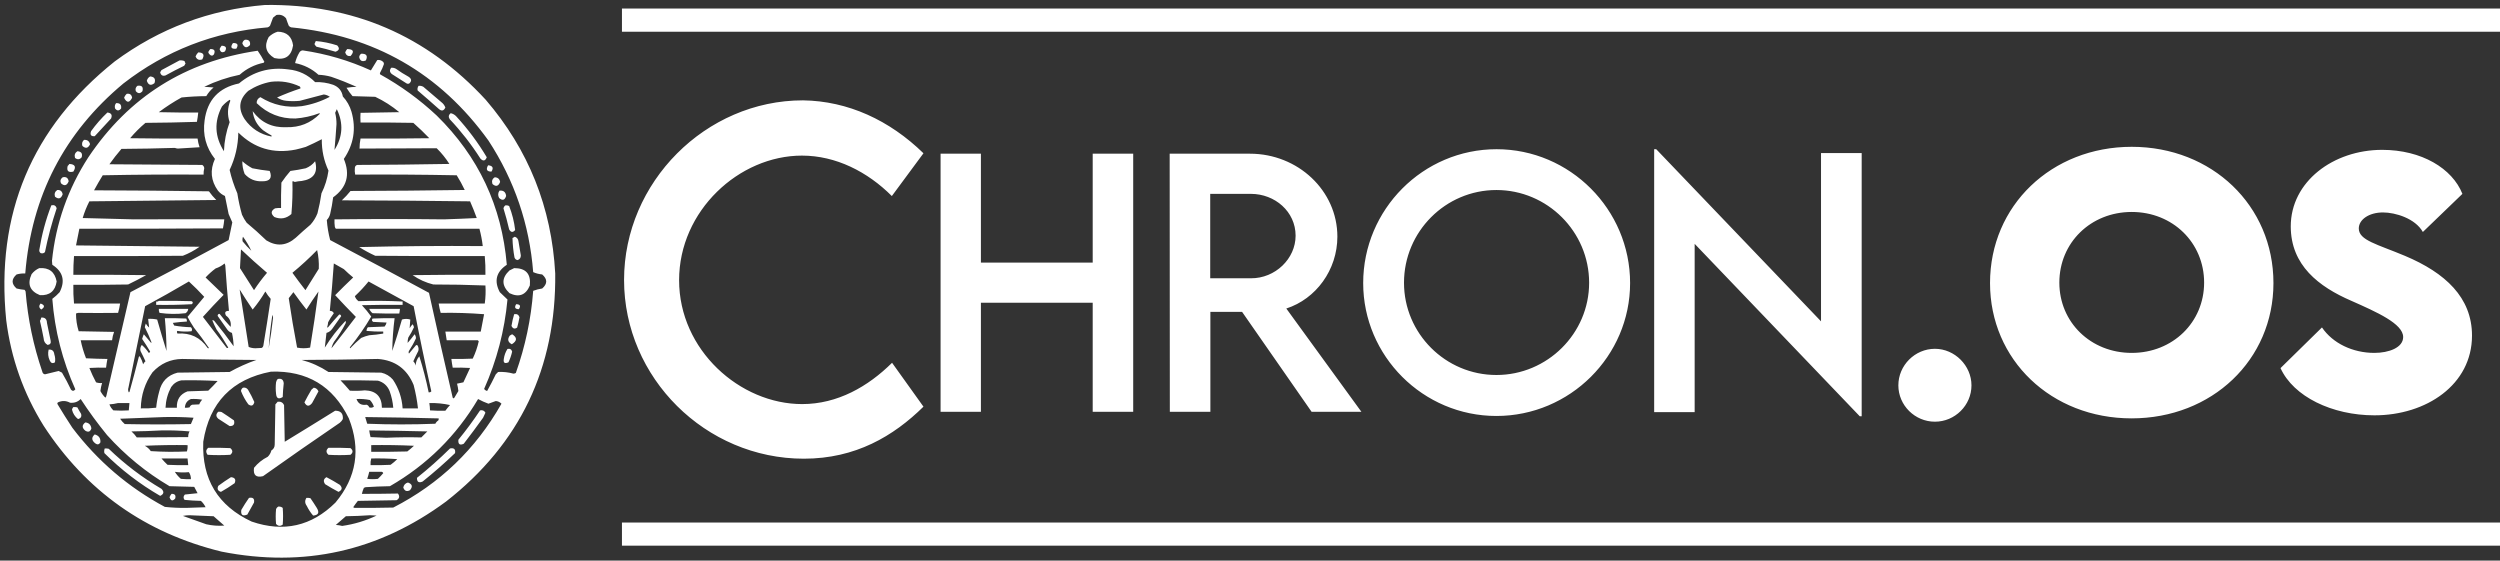 <?xml version="1.0" encoding="UTF-8" standalone="no"?>
<!DOCTYPE svg PUBLIC "-//W3C//DTD SVG 1.1//EN" "http://www.w3.org/Graphics/SVG/1.1/DTD/svg11.dtd">
<svg width="100%" height="100%" viewBox="0 0 1766 396" version="1.1" xmlns="http://www.w3.org/2000/svg" xmlns:xlink="http://www.w3.org/1999/xlink" xml:space="preserve" style="fill-rule:evenodd;clip-rule:evenodd;stroke-linejoin:round;stroke-miterlimit:2;">
    <rect x="0" y="0" width="1766" height="396" fill="#333333" stroke="none"/>
    <g transform="matrix(1.167,0,0,1.167,428.973,320.081)">
        <path d="M119.002,3.377C59.497,3.377 10.164,-45.565 10.164,-104.818C10.164,-163.939 59.497,-213.534 118.482,-213.534C145.695,-213.143 170.825,-201.56 191.398,-181.503L172.258,-155.604C157.544,-170.32 138.403,-180.086 117.831,-180.086C79.81,-180.086 43.481,-146.749 43.481,-104.679C43.481,-62.362 80.331,-29.679 117.961,-29.679C139.445,-29.679 157.935,-40.356 172.388,-54.679L191.398,-28.118C173.299,-10.288 150.252,3.377 119.002,3.377ZM293.842,-181.244L318.353,-181.244L318.353,-25.006L293.842,-25.006L293.842,-91.015L226.173,-91.015L226.173,-25.006L201.759,-25.006L201.759,-181.244L226.173,-181.244L226.173,-115.332L293.842,-115.332L293.842,-181.244ZM456.483,-25.006L426.346,-25.006L384.27,-85.49L365.07,-85.49L365.07,-25.006L340.529,-25.006L340.432,-181.244L389.021,-181.244C418.111,-181.244 441.944,-158.864 441.944,-131.041C441.944,-110.874 428.962,-93.336 411.033,-87.524L456.483,-25.006ZM364.973,-105.833L389.603,-105.833C404.342,-105.736 416.657,-117.661 416.657,-131.622C416.657,-146.165 404.148,-156.927 389.603,-156.927L364.973,-156.927L364.973,-105.833ZM538.206,-22.486C493.808,-22.486 457.568,-58.727 457.568,-102.931C457.568,-147.523 493.808,-183.958 538.303,-183.958C582.702,-183.958 619.136,-147.523 619.136,-102.931C619.136,-58.727 582.702,-22.486 538.206,-22.486ZM538.206,-47.288C569.033,-47.288 594.335,-72.395 594.335,-103.125C594.335,-134.049 569.033,-159.253 538.206,-159.253C507.38,-159.253 482.272,-134.049 482.272,-103.125C482.272,-72.395 507.38,-47.288 538.206,-47.288ZM734.701,-181.632L759.309,-181.632L759.309,-22.292L758.158,-22.292L658.212,-126.677L658.212,-24.812L633.701,-24.812L633.701,-183.958L634.949,-183.958L734.701,-79.767L734.701,-181.632ZM803.641,-19.019C791.536,-19.019 781.513,-28.911 781.513,-41.016C781.513,-53.121 791.536,-63.143 803.641,-63.143C815.615,-63.143 825.768,-52.991 825.768,-41.016C825.768,-28.911 815.746,-19.019 803.641,-19.019ZM922.681,-21.032C874.115,-21.032 837.002,-56.4 837.002,-102.931C837.002,-149.85 874.212,-185.412 922.778,-185.412C971.345,-185.412 1008.56,-149.85 1008.56,-102.931C1008.56,-56.4 971.345,-21.032 922.681,-21.032ZM922.778,-60.664C947.596,-60.664 966.596,-79.18 966.596,-103.222C966.596,-127.36 947.596,-145.974 922.778,-145.974C897.961,-145.974 878.96,-127.36 878.96,-103.222C878.96,-79.18 897.961,-60.664 922.778,-60.664ZM1069.72,-22.874C1044.04,-22.874 1020.69,-34.211 1012.84,-51.459L1037.93,-76.078C1044.43,-66.48 1056.54,-60.664 1069.63,-60.664C1078.45,-60.664 1087.08,-63.863 1087.08,-70.261C1087.08,-78.307 1071.08,-85.384 1055.76,-92.17C1036,-100.701 1019.04,-113.691 1019.04,-137.248C1019.04,-164.287 1044.72,-183.57 1074.38,-183.57C1098.23,-183.57 1116.83,-172.33 1122.94,-156.923L1099,-133.855C1094.35,-142.096 1082.33,-145.683 1074.86,-145.683C1066.33,-145.683 1060.22,-141.32 1060.22,-135.988C1060.22,-128.814 1071.28,-126.488 1088.15,-119.411C1112.57,-109.135 1128.75,-94.206 1128.75,-71.134C1128.75,-41.381 1101.04,-22.874 1069.72,-22.874ZM-207.161,-271.266C-153.949,-271.936 -109.41,-252.8 -73.546,-213.859C-47.681,-183.728 -33.666,-148.69 -31.501,-108.745C-30.869,-51.599 -52.902,-5.578 -97.601,29.317C-138.325,59.375 -183.604,69.482 -233.439,59.638C-279.495,48.385 -315.408,22.983 -341.18,-16.569C-353.372,-36.163 -360.919,-57.455 -363.82,-80.446C-370.291,-144.764 -348.393,-196.983 -298.124,-237.105C-271.078,-257.091 -240.757,-268.479 -207.161,-271.266ZM-138.837,-56.997C-154.132,-56.661 -169.494,-56.459 -184.925,-56.391C-179.123,-54.837 -173.732,-52.411 -168.754,-49.114C-158.108,-48.979 -147.462,-48.844 -136.816,-48.71C-133.981,-48.068 -131.623,-46.653 -129.741,-44.465C-126.24,-39.231 -124.286,-33.436 -123.879,-27.081L-114.58,-27.081C-115.118,-31.856 -115.993,-36.572 -117.208,-41.231C-121.191,-50.944 -128.4,-56.199 -138.837,-56.997ZM-268.207,-21.825C-277.039,-21.537 -285.933,-21.2 -294.89,-20.814C-294.097,-19.616 -293.154,-18.539 -292.06,-17.58C-278.719,-17.31 -265.377,-17.31 -252.036,-17.58C-251.538,-18.87 -250.999,-20.15 -250.419,-21.421C-256.342,-21.825 -262.272,-21.96 -268.207,-21.825ZM-257.292,-56.997C-264.412,-56.909 -270.409,-54.214 -275.282,-48.912C-279.854,-42.405 -282.212,-35.128 -282.357,-27.081C-279.241,-26.987 -276.141,-27.122 -273.059,-27.485C-272.739,-30.769 -272.132,-34.003 -271.239,-37.188C-269.855,-43.289 -266.149,-47.129 -260.122,-48.71C-249.61,-48.844 -239.099,-48.979 -228.588,-49.114C-223.41,-52.008 -218.019,-54.434 -212.416,-56.391C-227.404,-56.461 -242.362,-56.663 -257.292,-56.997ZM-146.519,-21.825C-146.121,-20.486 -145.717,-19.139 -145.306,-17.782C-131.56,-17.243 -117.815,-17.243 -104.069,-17.782C-103.648,-18.625 -103.042,-19.299 -102.25,-19.804C-102.055,-20.187 -101.988,-20.591 -102.048,-21.016C-117.006,-21.404 -131.83,-21.673 -146.519,-21.825ZM-203.522,-49.316C-227.108,-44.798 -240.787,-30.648 -244.557,-6.867C-245.454,15.81 -235.684,31.914 -215.246,41.445C-195.89,48.076 -178.977,44.235 -164.509,29.923C-151.76,14.608 -149.065,-2.372 -156.424,-21.016C-165.97,-40.587 -181.669,-50.021 -203.522,-49.316ZM-168.754,-3.228C-164.305,-3.296 -159.858,-3.228 -155.413,-3.026C-153.796,-1.678 -153.796,-0.331 -155.413,1.017C-159.86,1.287 -164.307,1.287 -168.754,1.017C-170.329,-0.394 -170.329,-1.809 -168.754,-3.228ZM-199.075,32.349C-198.09,32.275 -197.214,32.544 -196.447,33.157C-196.178,36.526 -196.178,39.895 -196.447,43.264C-197.906,44.384 -199.253,44.249 -200.49,42.86C-200.76,39.895 -200.76,36.93 -200.49,33.966C-200.211,33.218 -199.74,32.679 -199.075,32.349ZM-241.525,-3.228C-237.076,-3.296 -232.629,-3.228 -228.183,-3.026C-226.566,-1.678 -226.566,-0.331 -228.183,1.017C-232.765,1.287 -237.347,1.287 -241.929,1.017C-243.126,-0.609 -242.991,-2.024 -241.525,-3.228ZM-235.461,-25.059C-234.774,-25.124 -234.1,-25.057 -233.439,-24.857C-230.911,-23.223 -228.418,-21.538 -225.96,-19.804C-225.343,-17.46 -226.219,-16.315 -228.588,-16.367C-230.879,-17.85 -233.169,-19.332 -235.461,-20.814C-236.992,-22.193 -236.992,-23.608 -235.461,-25.059ZM-199.48,-44.869C-197.241,-45.37 -196.028,-44.493 -195.841,-42.241C-196.156,-39.493 -196.358,-36.731 -196.447,-33.953C-198.918,-32.424 -200.266,-33.098 -200.49,-35.975C-200.76,-38.266 -200.76,-40.557 -200.49,-42.848C-200.342,-43.637 -200.005,-44.31 -199.48,-44.869ZM-220.502,-39.613C-219.228,-39.832 -218.217,-39.428 -217.47,-38.401C-216.023,-35.978 -214.743,-33.485 -213.629,-30.921C-214.172,-28.665 -215.385,-28.193 -217.268,-29.506C-219.104,-32.014 -220.586,-34.709 -221.715,-37.592C-221.611,-38.478 -221.207,-39.152 -220.502,-39.613ZM-227.779,14.56C-225.371,14.798 -224.63,16.01 -225.556,18.199C-228.231,20.108 -230.994,21.86 -233.843,23.454C-235.766,22.897 -236.305,21.684 -235.461,19.816C-232.957,17.959 -230.397,16.208 -227.779,14.56ZM-216.864,27.093C-214.44,26.621 -213.429,27.564 -213.831,29.923C-215.179,32.349 -216.527,34.774 -217.874,37.2C-220.75,38.367 -221.962,37.423 -221.513,34.37C-220.06,31.864 -218.51,29.439 -216.864,27.093ZM-169.967,14.56C-167.228,15.998 -164.533,17.548 -161.881,19.21C-160.179,20.961 -160.448,22.376 -162.69,23.454C-165.438,22.012 -168.133,20.463 -170.776,18.805C-172.028,17.05 -171.758,15.635 -169.967,14.56ZM-182.095,27.093C-181.276,27.028 -180.467,27.095 -179.67,27.295C-178.339,29.215 -177.059,31.169 -175.829,33.157C-174.091,35.985 -174.833,37.535 -178.053,37.806C-179.584,36.025 -180.864,34.071 -181.893,31.944C-183.09,30.322 -183.157,28.705 -182.095,27.093ZM-199.48,-31.123C-197.686,-31.339 -196.405,-30.665 -195.639,-29.102C-195.504,-21.69 -195.369,-14.278 -195.235,-6.867C-185.026,-13.082 -174.852,-19.349 -164.711,-25.666C-161.351,-25.673 -159.801,-23.989 -160.062,-20.612C-160.516,-19.753 -161.122,-19.012 -161.881,-18.389C-177.49,-7.765 -192.988,3.016 -208.374,13.954C-212.608,14.977 -214.427,13.292 -213.831,8.9C-211.556,6.088 -208.794,3.864 -205.544,2.23C-204.44,1.168 -203.699,-0.112 -203.32,-1.611C-201.967,-2.426 -201.294,-3.638 -201.299,-5.249C-201.164,-13.335 -201.029,-21.421 -200.894,-29.506C-200.449,-30.092 -199.977,-30.631 -199.48,-31.123ZM-177.648,-39.613C-176.295,-39.406 -175.352,-38.665 -174.818,-37.39C-176.085,-35.04 -177.365,-32.681 -178.659,-30.315C-180.462,-28.05 -182.012,-28.185 -183.308,-30.719C-181.988,-33.323 -180.573,-35.883 -179.063,-38.401C-178.6,-38.86 -178.129,-39.264 -177.648,-39.613ZM-151.774,-32.741C-150.822,-29.936 -148.801,-28.79 -145.71,-29.304C-144.902,-29.035 -144.363,-28.496 -144.093,-27.687C-143.061,-27.343 -142.118,-27.478 -141.263,-28.091C-141.761,-29.627 -142.57,-30.974 -143.689,-32.134C-146.347,-32.691 -149.043,-32.893 -151.774,-32.741ZM-252.036,-32.741C-254.324,-31.79 -255.537,-30.038 -255.675,-27.485C-254.722,-27.419 -253.778,-27.486 -252.845,-27.687C-252.575,-28.496 -252.036,-29.035 -251.227,-29.304C-249.768,-29.357 -248.353,-29.424 -246.983,-29.506C-246.578,-30.587 -245.971,-31.531 -245.163,-32.336C-247.439,-32.739 -249.729,-32.874 -252.036,-32.741ZM-256.887,38.009C-252.196,39.73 -247.479,41.415 -242.738,43.062C-239.137,43.887 -235.498,44.157 -231.822,43.871C-233.989,41.972 -236.145,40.086 -238.29,38.211C-243.143,38.04 -247.994,37.838 -252.845,37.604C-254.267,37.605 -255.614,37.74 -256.887,38.009ZM-296.103,-30.315C-297.776,-29.885 -299.528,-29.616 -301.358,-29.506C-300.862,-28.117 -300.054,-26.904 -298.933,-25.868C-295.848,-25.658 -292.749,-25.658 -289.634,-25.868C-289.455,-27.345 -289.32,-28.828 -289.23,-30.315L-296.103,-30.315ZM-161.477,-44.06C-159.557,-42.069 -157.67,-39.98 -155.817,-37.794C-152.914,-37.606 -149.882,-37.673 -146.721,-37.996C-139.948,-37.76 -136.512,-34.256 -136.412,-27.485L-129.539,-27.485C-129.831,-30.945 -130.572,-34.314 -131.762,-37.592C-133.12,-40.838 -135.479,-42.927 -138.837,-43.858C-146.383,-44.06 -153.929,-44.128 -161.477,-44.06ZM-107.708,-30.315C-107.459,-28.845 -107.324,-27.363 -107.303,-25.868C-104.203,-25.643 -101.104,-25.576 -98.005,-25.666C-97.138,-26.87 -96.195,-28.015 -95.175,-29.102C-99.3,-30.01 -103.478,-30.414 -107.708,-30.315ZM-200.288,-265.202C-200.944,-264.685 -201.618,-264.146 -202.309,-263.585C-202.915,-261.97 -203.522,-260.353 -204.129,-258.734C-204.494,-258.248 -204.965,-257.911 -205.544,-257.723C-238.106,-254.961 -267.214,-243.641 -292.868,-223.763C-328.693,-193.939 -348.503,-155.599 -352.298,-108.745C-354.083,-108.824 -355.835,-108.622 -357.553,-108.139C-360.748,-105.304 -360.748,-102.474 -357.553,-99.649C-355.96,-99.248 -354.343,-98.978 -352.702,-98.841C-352.449,-98.537 -352.247,-98.2 -352.096,-97.83C-350.744,-81.233 -347.375,-65.062 -341.989,-49.316C-341.805,-48.404 -341.267,-47.865 -340.371,-47.699C-337.597,-48.342 -334.834,-49.016 -332.084,-49.72C-331.41,-49.384 -330.736,-49.046 -330.062,-48.71C-328.089,-45.369 -326.269,-41.933 -324.604,-38.401C-323.722,-37.442 -322.846,-37.51 -321.977,-38.603C-329.825,-56.048 -334.474,-74.308 -335.924,-93.383C-334.31,-94.592 -332.828,-95.94 -331.477,-97.426C-327.981,-104.33 -329.463,-109.855 -335.924,-114.001C-335.992,-114.81 -336.059,-115.618 -336.127,-116.427C-333.794,-139.109 -326.45,-159.996 -314.093,-179.09C-289.555,-215.662 -255.394,-237.156 -211.608,-243.573C-210.108,-241.451 -208.76,-239.227 -207.565,-236.903C-207.65,-236.666 -207.785,-236.464 -207.969,-236.296C-213.489,-235.153 -218.34,-232.728 -222.524,-229.019C-229.974,-227.479 -237.116,-225.053 -243.95,-221.742C-242.064,-221.607 -240.177,-221.472 -238.29,-221.338C-240.077,-219.823 -241.559,-218.071 -242.738,-216.082C-247.752,-216.058 -252.738,-215.788 -257.696,-215.274C-262.496,-212.627 -267.077,-209.662 -271.442,-206.379C-263.492,-206.177 -255.541,-206.11 -247.589,-206.177C-247.77,-204.274 -248.04,-202.387 -248.398,-200.517C-258.771,-200.18 -269.148,-199.978 -279.527,-199.911C-282.896,-197.081 -285.996,-193.981 -288.826,-190.612C-275.215,-190.41 -261.605,-190.343 -247.993,-190.41C-247.781,-188.617 -247.376,-186.865 -246.78,-185.155C-251.16,-184.853 -255.54,-184.583 -259.92,-184.346C-260.551,-184.388 -261.157,-184.523 -261.739,-184.75C-272.502,-184.417 -283.283,-184.215 -294.081,-184.144C-296.661,-181.16 -299.087,-178.061 -301.358,-174.845C-282.627,-174.711 -263.895,-174.576 -245.163,-174.441C-244.413,-173.963 -244.008,-173.289 -243.95,-172.42C-244.256,-171.156 -244.391,-169.876 -244.355,-168.579C-264.705,-168.714 -285.054,-168.579 -305.401,-168.175C-307.234,-165.195 -308.986,-162.163 -310.657,-159.078C-287.477,-159.011 -264.298,-158.809 -241.12,-158.472C-239.79,-156.601 -238.307,-154.85 -236.673,-153.216C-262.278,-152.947 -287.882,-152.677 -313.487,-152.408C-315.152,-149.163 -316.5,-145.794 -317.53,-142.301C-307.194,-142.03 -296.885,-141.76 -286.602,-141.492C-268.393,-141.59 -250.133,-141.59 -231.822,-141.492C-231.989,-139.643 -232.259,-137.824 -232.631,-136.034C-261.661,-135.874 -290.634,-135.806 -319.551,-135.832C-320.173,-132.453 -320.847,-129.084 -321.572,-125.725C-296.642,-125.456 -271.711,-125.186 -246.78,-124.917C-249.89,-122.687 -253.259,-120.867 -256.887,-119.459C-278.853,-119.257 -300.819,-119.189 -322.785,-119.257C-323.081,-115.491 -323.216,-111.718 -323.19,-107.937C-308.5,-108.004 -293.811,-107.937 -279.123,-107.735C-282.698,-105.745 -286.336,-103.858 -290.038,-102.075C-301.088,-101.873 -312.138,-101.805 -323.19,-101.873C-323.265,-98.088 -323.13,-94.315 -322.785,-90.553L-294.89,-90.553C-295.167,-88.637 -295.571,-86.75 -296.103,-84.893C-304.266,-84.789 -312.284,-84.789 -320.157,-84.893C-320.653,-84.834 -321.125,-84.7 -321.572,-84.489C-321.591,-80.87 -321.052,-77.299 -319.955,-73.775C-312.813,-73.641 -305.671,-73.505 -298.528,-73.371C-299.153,-71.746 -299.558,-70.062 -299.741,-68.317L-318.742,-68.317C-317.994,-64.59 -316.916,-60.952 -315.508,-57.402C-311.184,-57.183 -306.872,-57.049 -302.571,-56.997C-302.906,-55.256 -303.175,-53.504 -303.38,-51.742C-306.751,-51.809 -310.12,-51.742 -313.487,-51.54C-312.308,-48.575 -310.961,-45.678 -309.444,-42.848C-308.26,-42.45 -307.047,-42.315 -305.805,-42.443C-306.285,-40.827 -306.622,-39.21 -306.816,-37.592C-306.026,-36.063 -305.015,-34.716 -303.784,-33.549C-303.48,-33.903 -303.278,-34.308 -303.178,-34.762C-298.273,-55.647 -293.422,-76.535 -288.623,-97.426C-268.728,-107.747 -248.919,-118.258 -229.194,-128.96C-228.401,-132.52 -227.66,-136.091 -226.971,-139.673C-227.758,-141.316 -228.499,-143.001 -229.194,-144.726C-229.88,-148.382 -230.621,-152.02 -231.418,-155.642C-233.087,-156.377 -234.502,-157.455 -235.663,-158.876C-239.978,-164.906 -240.585,-171.307 -237.482,-178.08C-242.874,-184.888 -244.963,-192.637 -243.748,-201.326C-242.112,-213.742 -235.172,-221.221 -222.928,-223.763C-214.268,-230.984 -204.296,-233.814 -193.011,-232.253C-186.669,-231.625 -181.279,-229.065 -176.84,-224.572C-173.088,-224.702 -169.449,-224.163 -165.924,-222.955C-162.616,-221.672 -160.662,-219.314 -160.062,-215.88C-157.583,-213.214 -155.83,-210.114 -154.806,-206.581C-151.92,-196.325 -153.47,-186.824 -159.456,-178.08C-155.486,-168.551 -157.642,-160.802 -165.924,-154.833C-166.356,-151.434 -166.962,-148.065 -167.743,-144.726C-168.104,-143.331 -168.778,-142.118 -169.765,-141.088C-169.46,-137.001 -168.786,-132.958 -167.743,-128.96C-147.76,-118.428 -127.816,-107.782 -107.91,-97.021C-103.254,-75.83 -98.47,-54.672 -93.558,-33.549C-93.245,-33.06 -92.908,-33.06 -92.547,-33.549C-91.739,-34.897 -90.93,-36.245 -90.121,-37.592C-90.274,-39.104 -90.543,-40.586 -90.93,-42.039C-89.665,-42.294 -88.385,-42.563 -87.089,-42.848C-85.794,-45.775 -84.446,-48.673 -83.047,-51.54C-86.548,-51.742 -90.052,-51.809 -93.558,-51.742C-93.892,-53.483 -94.161,-55.235 -94.366,-56.997C-90.052,-56.93 -85.739,-56.997 -81.429,-57.2C-79.814,-60.565 -78.601,-64.069 -77.791,-67.711L-78.397,-68.317C-84.579,-68.304 -90.846,-68.304 -97.196,-68.317C-97.466,-70.069 -97.735,-71.821 -98.005,-73.573L-76.578,-73.573C-75.904,-77.077 -75.231,-80.58 -74.557,-84.084C-83.3,-84.781 -92.06,-85.051 -100.835,-84.893C-101.367,-86.75 -101.771,-88.637 -102.048,-90.553L-74.152,-90.553C-73.651,-94.199 -73.516,-97.838 -73.748,-101.468C-84.385,-101.882 -94.896,-102.084 -105.282,-102.075C-109.796,-103.186 -113.974,-105.073 -117.815,-107.735C-103.126,-107.937 -88.438,-108.004 -73.748,-107.937C-73.672,-111.721 -73.807,-115.495 -74.152,-119.257C-96.254,-119.189 -118.354,-119.257 -140.454,-119.459C-143.818,-121.005 -147.052,-122.757 -150.157,-124.715C-125.239,-125.312 -100.309,-125.514 -75.365,-125.321C-75.783,-128.877 -76.456,-132.381 -77.387,-135.832C-106.408,-135.837 -135.382,-135.837 -164.307,-135.832C-164.611,-136.186 -164.813,-136.591 -164.913,-137.045C-165.115,-138.522 -165.182,-140.004 -165.116,-141.492C-142.877,-141.746 -120.776,-141.746 -98.814,-141.492C-92.208,-141.701 -85.605,-141.97 -79.004,-142.301C-80.24,-145.715 -81.587,-149.084 -83.047,-152.408C-108.919,-152.745 -134.793,-152.947 -160.669,-153.014C-158.768,-154.779 -157.016,-156.666 -155.413,-158.674C-132.368,-158.742 -109.324,-158.944 -86.281,-159.281C-87.722,-162.34 -89.339,-165.304 -91.132,-168.175C-111.614,-168.579 -132.098,-168.714 -152.583,-168.579C-152.874,-169.92 -152.942,-171.268 -152.785,-172.622C-152.741,-173.571 -152.269,-174.178 -151.37,-174.441C-132.772,-174.509 -114.175,-174.711 -95.579,-175.048C-97.769,-178.517 -100.329,-181.684 -103.261,-184.548C-118.924,-184.527 -134.488,-184.46 -149.955,-184.346C-149.954,-186.377 -149.752,-188.399 -149.349,-190.41C-135.468,-190.343 -121.587,-190.41 -107.708,-190.612C-110.819,-193.859 -114.054,-196.959 -117.41,-199.911C-128.056,-200.113 -138.702,-200.18 -149.349,-200.113C-149.479,-202.112 -149.479,-204.066 -149.349,-205.975C-141.533,-206.11 -133.716,-206.245 -125.9,-206.379C-130.354,-210.089 -135.205,-213.189 -140.454,-215.678C-145.036,-215.812 -149.618,-215.947 -154.2,-216.082C-155.562,-217.66 -156.774,-219.344 -157.839,-221.136C-155.83,-221.471 -153.809,-221.673 -151.774,-221.742C-156.805,-223.987 -161.925,-226.009 -167.137,-227.806C-169.651,-228.502 -172.211,-228.907 -174.818,-229.019C-178.872,-232.663 -183.588,-235.021 -188.968,-236.094C-188.439,-238.368 -187.563,-240.525 -186.34,-242.562C-185.863,-243.313 -185.189,-243.718 -184.319,-243.775C-169.985,-241.675 -156.239,-237.632 -143.082,-231.647C-141.746,-233.715 -140.466,-235.804 -139.242,-237.913C-138.062,-238.136 -136.983,-237.867 -136.007,-237.105C-135.444,-236.718 -135.174,-236.179 -135.199,-235.488C-135.77,-233.737 -136.512,-232.052 -137.422,-230.434C-137.692,-230.03 -137.692,-229.625 -137.422,-229.221C-125.016,-222.341 -113.628,-214.053 -103.261,-204.358C-77.953,-179.546 -63.803,-149.427 -60.811,-114.001C-67.227,-109.726 -68.642,-104.201 -65.056,-97.426C-63.511,-95.889 -61.961,-94.407 -60.407,-92.978C-62.155,-74.127 -66.871,-56.069 -74.557,-38.805C-74.09,-38.219 -73.483,-37.814 -72.737,-37.592C-70.883,-40.897 -69.13,-44.266 -67.482,-47.699L-66.067,-49.114C-62.923,-49.281 -59.823,-48.944 -56.768,-48.103C-56.254,-48.132 -55.783,-48.266 -55.353,-48.508C-49.628,-64.598 -46.125,-81.174 -44.842,-98.234C-43.123,-98.905 -41.304,-99.377 -39.384,-99.649C-36.15,-102.479 -36.15,-105.309 -39.384,-108.139C-41.328,-108.333 -43.147,-108.805 -44.842,-109.554C-47.121,-138.494 -56.15,-165.042 -71.929,-189.197C-101.265,-229.919 -141.086,-252.761 -191.394,-257.723C-191.972,-257.911 -192.444,-258.248 -192.809,-258.734C-193.41,-260.196 -193.949,-261.678 -194.426,-263.181C-195.955,-264.996 -197.908,-265.67 -200.288,-265.202ZM-338.148,-62.657C-336.111,-62.847 -334.965,-61.903 -334.712,-59.827C-334.176,-58.239 -334.041,-56.622 -334.307,-54.976C-335.732,-54.06 -336.81,-54.464 -337.541,-56.189C-338.481,-58.307 -338.683,-60.463 -338.148,-62.657ZM-60.407,-63.062C-58.933,-63.393 -57.99,-62.854 -57.577,-61.445C-58.07,-59.202 -58.811,-57.046 -59.8,-54.976C-62.069,-53.967 -63.013,-54.641 -62.63,-56.997C-62.317,-59.204 -61.576,-61.226 -60.407,-63.062ZM-343.808,-111.98C-337.896,-112.395 -334.392,-109.7 -333.297,-103.894C-334.168,-98.07 -337.537,-95.307 -343.404,-95.606C-349.526,-98.081 -351.21,-102.326 -348.457,-108.341C-347.18,-109.961 -345.63,-111.174 -343.808,-111.98ZM-226.566,-248.222C-223.759,-248.315 -223.085,-247.169 -224.545,-244.786C-227.677,-244.516 -228.351,-245.661 -226.566,-248.222ZM-316.721,-189.602C-314.782,-189.754 -313.569,-188.878 -313.082,-186.974C-314.229,-184.508 -315.779,-184.171 -317.732,-185.963C-318.166,-187.419 -317.829,-188.631 -316.721,-189.602ZM-94.771,-205.773C-93.417,-205.466 -92.271,-204.792 -91.334,-203.752C-84.346,-196.159 -78.215,-187.938 -72.94,-179.09C-73.831,-176.795 -75.111,-176.525 -76.78,-178.282C-82.207,-186.811 -88.406,-194.762 -95.377,-202.134C-96.266,-203.558 -96.064,-204.771 -94.771,-205.773ZM-65.258,-158.876C-62.842,-159.149 -61.495,-158.071 -61.215,-155.642C-62.051,-153.058 -63.466,-152.654 -65.46,-154.429C-66.283,-155.958 -66.216,-157.44 -65.258,-158.876ZM-72.131,-174.239C-69.336,-173.957 -68.662,-172.677 -70.11,-170.398C-72.91,-170.401 -73.583,-171.681 -72.131,-174.239ZM-240.312,-244.584C-237.864,-244.672 -237.122,-243.594 -238.088,-241.35C-238.929,-240.35 -239.805,-240.35 -240.716,-241.35C-241.142,-241.729 -241.412,-242.201 -241.525,-242.765C-241.195,-243.429 -240.791,-244.035 -240.312,-244.584ZM-284.379,-222.348C-281.751,-222.753 -280.74,-221.675 -281.346,-219.114C-282.694,-217.497 -284.042,-217.497 -285.389,-219.114C-285.784,-220.455 -285.447,-221.533 -284.379,-222.348ZM-61.62,-149.982C-60.824,-150.079 -60.083,-149.944 -59.396,-149.578C-57.543,-144.861 -56.33,-140.01 -55.758,-135.024C-57.135,-133.413 -58.348,-133.548 -59.396,-135.428C-60.376,-139.717 -61.522,-143.962 -62.832,-148.163C-62.648,-148.947 -62.243,-149.554 -61.62,-149.982ZM-325.615,-175.048C-322.158,-174.843 -321.349,-173.294 -323.19,-170.398C-326.222,-169.657 -327.367,-170.803 -326.626,-173.835C-326.203,-174.188 -325.867,-174.592 -325.615,-175.048ZM-56.364,-84.084C-54.723,-84.411 -53.646,-83.805 -53.13,-82.265C-53.498,-80.153 -53.97,-78.064 -54.545,-75.999C-56.024,-74.944 -57.169,-75.281 -57.981,-77.009C-57.592,-79.419 -57.053,-81.777 -56.364,-84.084ZM-332.892,-159.281C-331.041,-159.386 -329.964,-158.51 -329.658,-156.653C-330.633,-153.966 -332.183,-153.494 -334.307,-155.238C-334.81,-156.98 -334.338,-158.327 -332.892,-159.281ZM-114.176,-222.348C-113.17,-222.43 -112.226,-222.228 -111.346,-221.742C-107.708,-218.642 -104.069,-215.543 -100.431,-212.444C-99.299,-211.585 -98.49,-210.507 -98.005,-209.209C-98.958,-207.106 -100.306,-206.836 -102.048,-208.401C-106.255,-212.154 -110.5,-215.86 -114.783,-219.518C-115.029,-220.555 -114.827,-221.499 -114.176,-222.348ZM-290.847,-217.497C-288.967,-217.774 -287.889,-216.966 -287.613,-215.071C-289.274,-211.907 -290.891,-211.907 -292.464,-215.071C-292.116,-216.046 -291.577,-216.855 -290.847,-217.497ZM-55.151,-90.149C-52.73,-90.082 -52.191,-89.072 -53.534,-87.116C-55.812,-87.157 -56.351,-88.168 -55.151,-90.149ZM-148.944,-241.754C-145.771,-241.863 -144.827,-240.516 -146.114,-237.711C-148.319,-236.727 -149.667,-237.401 -150.157,-239.733C-150.053,-240.619 -149.649,-241.293 -148.944,-241.754ZM-157.434,-244.584C-153.638,-244.513 -152.965,-243.098 -155.413,-240.339C-157.069,-240.168 -158.147,-240.909 -158.647,-242.562C-158.34,-243.314 -157.936,-243.988 -157.434,-244.584ZM-297.316,-211.837C-294.96,-211.976 -293.949,-210.898 -294.283,-208.603C-295.535,-207.056 -296.748,-207.056 -297.922,-208.603C-298.282,-209.815 -298.08,-210.893 -297.316,-211.837ZM-336.531,-149.982C-334.81,-150.405 -333.732,-149.799 -333.297,-148.163C-336.192,-139.48 -338.55,-130.653 -340.371,-121.682C-341.102,-120.916 -341.978,-120.714 -342.999,-121.076C-343.583,-121.531 -343.852,-122.138 -343.808,-122.895C-342.324,-132.201 -339.898,-141.23 -336.531,-149.982ZM-130.752,-233.264C-129.745,-233.346 -128.802,-233.144 -127.922,-232.658C-125.469,-230.881 -122.909,-229.264 -120.24,-227.806C-118.393,-226.565 -118.258,-225.218 -119.836,-223.763C-120.375,-223.494 -120.914,-223.494 -121.453,-223.763C-124.418,-225.65 -127.383,-227.537 -130.347,-229.423C-131.78,-230.585 -131.915,-231.865 -130.752,-233.264ZM-329.658,-166.962C-327.575,-167.437 -326.362,-166.628 -326.019,-164.536C-327.075,-161.888 -328.625,-161.484 -330.669,-163.323C-331.315,-164.747 -330.978,-165.96 -329.658,-166.962ZM-68.088,-166.962C-66.26,-166.886 -65.182,-165.943 -64.854,-164.132C-65.889,-161.488 -67.439,-161.083 -69.503,-162.919C-70.077,-164.705 -69.605,-166.053 -68.088,-166.962ZM-199.48,-255.095C-194.025,-254.964 -190.926,-252.201 -190.181,-246.807C-191.231,-240.233 -195.004,-237.672 -201.501,-239.126C-206.686,-242.277 -207.832,-246.522 -204.937,-251.861C-203.362,-253.421 -201.543,-254.499 -199.48,-255.095ZM-276.697,-228.008C-274.125,-227.791 -273.249,-226.443 -274.069,-223.966C-276.231,-222.245 -277.781,-222.717 -278.719,-225.381C-278.402,-226.568 -277.728,-227.444 -276.697,-228.008ZM-247.589,-242.562C-244.417,-242.484 -243.608,-241.069 -245.163,-238.318C-247.137,-237.638 -248.484,-238.245 -249.206,-240.137C-248.815,-241.063 -248.276,-241.871 -247.589,-242.562ZM-219.289,-250.244C-216.934,-250.382 -215.923,-249.304 -216.257,-247.01C-218.212,-244.959 -219.762,-245.296 -220.906,-248.02C-220.701,-249.049 -220.162,-249.791 -219.289,-250.244ZM-176.435,-249.435C-172.029,-249.052 -167.717,-248.177 -163.498,-246.807C-161.845,-245.052 -162.181,-243.772 -164.509,-242.967C-168.308,-244.131 -172.149,-245.142 -176.031,-245.999C-176.534,-246.465 -176.938,-247.005 -177.244,-247.616C-176.934,-248.21 -176.665,-248.817 -176.435,-249.435ZM-342.595,-82.063C-340.374,-82.202 -339.228,-81.124 -339.159,-78.829C-338.384,-75.261 -337.643,-71.69 -336.935,-68.115C-336.595,-66.572 -337.201,-65.696 -338.754,-65.487C-340.305,-66.342 -341.114,-67.689 -341.18,-69.53C-341.845,-73.055 -342.586,-76.559 -343.404,-80.041C-343.017,-80.678 -342.747,-81.352 -342.595,-82.063ZM-258.909,-237.711C-257.85,-237.819 -256.839,-237.685 -255.877,-237.307C-255.752,-236.795 -255.55,-236.323 -255.27,-235.892C-255.501,-235.405 -255.771,-234.933 -256.079,-234.477C-259.903,-232.632 -263.676,-230.678 -267.399,-228.615C-269.097,-228.085 -270.175,-228.692 -270.633,-230.434C-270.415,-230.939 -270.145,-231.41 -269.824,-231.849C-266.161,-233.815 -262.522,-235.769 -258.909,-237.711ZM-55.96,-130.981C-54.648,-130.525 -53.907,-129.582 -53.736,-128.151C-53.264,-125.321 -52.793,-122.491 -52.321,-119.661C-52.31,-118.192 -52.984,-117.249 -54.343,-116.831C-55.259,-117.005 -55.865,-117.544 -56.162,-118.448C-56.878,-122.338 -57.283,-126.246 -57.375,-130.172C-56.848,-130.409 -56.377,-130.678 -55.96,-130.981ZM-57.577,-71.956C-54.425,-69.968 -54.492,-67.946 -57.779,-65.892C-60.18,-67.166 -60.584,-68.919 -58.992,-71.147C-58.465,-71.384 -57.994,-71.653 -57.577,-71.956ZM-233.439,-246.605C-230.803,-246.518 -230.129,-245.372 -231.418,-243.169C-233.075,-242.184 -234.153,-242.655 -234.652,-244.584C-234.345,-245.336 -233.94,-246.01 -233.439,-246.605ZM-342.999,-90.553C-340.449,-89.625 -340.314,-88.413 -342.595,-86.914C-344.046,-87.97 -344.18,-89.183 -342.999,-90.553ZM-56.364,-111.98C-49.307,-111.997 -46.14,-108.494 -46.863,-101.468C-49.322,-95.617 -53.432,-94.067 -59.194,-96.819C-64.04,-101.437 -64.04,-106.019 -59.194,-110.565C-58.214,-111.055 -57.27,-111.526 -56.364,-111.98ZM-302.571,-206.177C-300.215,-205.895 -299.474,-204.683 -300.348,-202.539C-303.649,-198.968 -306.951,-195.396 -310.253,-191.825C-312.492,-191.646 -313.233,-192.657 -312.476,-194.857C-309.518,-198.958 -306.217,-202.732 -302.571,-206.177ZM-320.764,-182.729C-318.396,-182.586 -317.52,-181.373 -318.136,-179.09C-319.337,-177.638 -320.685,-177.504 -322.179,-178.686C-322.682,-180.428 -322.21,-181.776 -320.764,-182.729ZM-202.714,-83.68C-203.779,-76.967 -204.52,-70.229 -204.937,-63.466C-203.864,-69.569 -202.988,-75.701 -202.309,-81.861C-202.313,-82.551 -202.448,-83.157 -202.714,-83.68ZM-144.093,11.326C-144.42,12.759 -144.825,14.174 -145.306,15.571C-143.15,15.841 -140.993,15.841 -138.837,15.571C-137.685,14.487 -136.607,13.341 -135.603,12.135C-135.738,11.73 -136.007,11.461 -136.412,11.326C-138.899,11.366 -141.46,11.366 -144.093,11.326ZM-269.824,3.24C-268.726,4.544 -267.513,5.824 -266.186,7.081C-262.01,7.283 -257.833,7.35 -253.653,7.283C-253.788,5.936 -253.923,4.588 -254.057,3.24L-269.824,3.24ZM-203.522,-224.774C-208.419,-223.88 -213.001,-222.061 -217.268,-219.316C-222.897,-214.281 -223.639,-208.554 -219.491,-202.134C-215.533,-196.511 -210.143,-193.008 -203.32,-191.623C-203.042,-191.959 -203.11,-192.229 -203.522,-192.432C-205.207,-193.341 -206.824,-194.352 -208.374,-195.464C-212.011,-198.496 -214.1,-202.337 -214.64,-206.986C-209.603,-200.122 -202.798,-196.888 -194.224,-197.283C-186.264,-197.059 -179.526,-199.754 -174.01,-205.369C-174.077,-205.503 -174.144,-205.638 -174.212,-205.773C-178.915,-203.99 -183.767,-202.912 -188.766,-202.539C-197.827,-202.372 -205.643,-205.472 -212.214,-211.837C-212.287,-213.468 -211.545,-214.681 -209.991,-215.476C-202.319,-210.693 -193.964,-208.874 -184.925,-210.018C-178.958,-210.98 -173.298,-212.867 -167.946,-215.678C-169.025,-216.455 -170.238,-216.926 -171.584,-217.093C-176.424,-215.772 -181.276,-214.491 -186.138,-213.252C-188.834,-212.982 -191.529,-212.982 -194.224,-213.252C-196.303,-213.433 -198.189,-214.107 -199.884,-215.274C-195.244,-217.325 -190.528,-219.145 -185.734,-220.731C-185.645,-221.206 -185.78,-221.611 -186.138,-221.944C-191.647,-224.53 -197.442,-225.473 -203.522,-224.774ZM-78.195,-32.741C-91.355,-10.484 -109.144,7.102 -131.56,20.018C-136.488,20.105 -141.407,20.308 -146.317,20.624C-146.653,20.759 -146.99,20.894 -147.327,21.029C-147.853,22.212 -148.257,23.425 -148.54,24.667C-141.256,24.673 -133.979,24.606 -126.709,24.465C-125.506,26.12 -125.775,27.468 -127.517,28.508C-135.333,28.643 -143.15,28.778 -150.966,28.912C-151.958,30.157 -152.902,31.437 -153.796,32.753C-153.526,32.888 -153.257,33.023 -152.987,33.157C-145.235,33.207 -137.418,33.14 -129.539,32.955C-101.453,18.548 -79.622,-2.407 -64.045,-29.911C-64.962,-30.871 -66.108,-31.41 -67.482,-31.528C-68.959,-30.992 -70.441,-30.453 -71.929,-29.911C-74.111,-30.699 -76.2,-31.643 -78.195,-32.741ZM-120.645,17.795C-118.013,18.754 -117.609,20.304 -119.432,22.444C-121.366,23.489 -122.713,22.95 -123.475,20.827C-123.131,19.205 -122.188,18.194 -120.645,17.795ZM-76.982,-25.868C-75.499,-26.192 -74.421,-25.721 -73.748,-24.453C-74.161,-23.424 -74.633,-22.413 -75.163,-21.421C-78.973,-16.093 -82.881,-10.837 -86.887,-5.654C-89.272,-4.562 -90.35,-5.371 -90.121,-8.079C-85.438,-13.817 -81.059,-19.746 -76.982,-25.868ZM-95.175,-2.824C-92.751,-3.296 -91.74,-2.352 -92.143,0.006C-98.439,6.035 -104.975,11.762 -111.751,17.188C-114.078,18.227 -115.223,17.486 -115.187,14.965C-108.197,9.39 -101.527,3.46 -95.175,-2.824ZM-279.931,-4.441C-278.476,-3.661 -277.263,-2.582 -276.293,-1.207C-269.019,-0.735 -261.742,-0.668 -254.462,-1.005C-254.077,-2.24 -253.943,-3.52 -254.057,-4.845C-262.752,-4.979 -271.377,-4.844 -279.931,-4.441ZM-261.739,11.326C-260.771,12.904 -259.558,14.319 -258.1,15.571C-256.083,15.773 -254.062,15.84 -252.036,15.773C-251.99,14.226 -252.395,12.811 -253.249,11.528C-256.261,11.808 -259.091,11.741 -261.739,11.326ZM-269.824,-13.739C-275.819,-13.403 -281.883,-13.201 -288.017,-13.133C-286.789,-12.04 -285.711,-10.827 -284.783,-9.494C-274.34,-9.503 -263.963,-9.57 -253.653,-9.697C-253.717,-10.928 -253.447,-12.073 -252.845,-13.133C-258.492,-13.655 -264.152,-13.857 -269.824,-13.739ZM-142.88,3.24C-143.25,4.545 -143.384,5.893 -143.284,7.283C-139.239,7.35 -135.196,7.283 -131.156,7.081C-129.717,6.028 -128.369,4.882 -127.113,3.645C-132.198,3.26 -137.453,3.125 -142.88,3.24ZM-174.818,-97.83C-177.34,-94.273 -179.766,-90.634 -182.095,-86.914C-184.817,-90.33 -187.445,-93.834 -189.979,-97.426C-190.922,-96.213 -191.866,-95 -192.809,-93.787C-191.345,-83.794 -189.661,-73.822 -187.755,-63.87C-185.105,-63.341 -182.477,-63.341 -179.872,-63.87C-178.004,-75.165 -176.319,-86.485 -174.818,-97.83ZM-228.588,-213.859C-230.297,-212.757 -231.847,-211.409 -233.237,-209.816C-238.044,-200.596 -237.64,-191.567 -232.024,-182.729C-231.813,-188.784 -230.667,-194.646 -228.588,-200.315C-230.038,-204.64 -229.903,-208.953 -228.183,-213.252C-228.212,-213.561 -228.346,-213.764 -228.588,-213.859ZM-143.689,37.604C-148.47,37.94 -153.321,38.142 -158.243,38.211C-160.264,39.962 -162.286,41.715 -164.307,43.466C-162.99,43.552 -161.71,43.754 -160.466,44.073C-153.235,43.056 -146.294,40.967 -139.646,37.806C-141.049,37.738 -142.396,37.671 -143.689,37.604ZM-144.093,-13.739C-143.91,-12.375 -143.641,-11.027 -143.284,-9.697C-140.118,-9.562 -136.951,-9.427 -133.784,-9.292C-126.704,-9.609 -119.629,-9.677 -112.559,-9.494L-108.921,-13.133C-120.644,-13.41 -132.368,-13.612 -144.093,-13.739ZM-253.249,-103.894C-261.965,-98.76 -270.792,-93.774 -279.729,-88.936C-283.046,-72.486 -286.415,-56.045 -289.836,-39.613C-290.165,-38.642 -290.098,-37.699 -289.634,-36.783C-289.5,-36.851 -289.365,-36.918 -289.23,-36.986C-287.253,-44.018 -285.366,-51.093 -283.57,-58.21C-283.3,-58.749 -283.031,-58.749 -282.761,-58.21C-281.957,-56.809 -281.351,-55.327 -280.942,-53.763C-280.615,-54.493 -280.143,-55.1 -279.527,-55.582C-280.476,-57.684 -281.487,-59.772 -282.559,-61.849C-282.86,-63.176 -282.59,-64.389 -281.751,-65.487C-280.11,-64.05 -278.695,-62.433 -277.506,-60.636C-277.101,-60.771 -276.832,-61.04 -276.697,-61.445C-278.213,-64.073 -279.83,-66.634 -281.549,-69.126C-281.274,-70.092 -280.936,-71.035 -280.538,-71.956C-279.055,-70.204 -277.573,-68.452 -276.091,-66.7C-276.023,-66.835 -275.956,-66.97 -275.889,-67.104C-277.07,-70.209 -278.418,-73.241 -279.931,-76.201C-279.812,-76.964 -279.61,-77.706 -279.325,-78.424C-278.803,-77.498 -278.13,-76.689 -277.304,-75.999C-277.444,-77.728 -277.646,-79.48 -277.91,-81.254C-276.051,-81.376 -274.231,-81.241 -272.452,-80.85C-270.646,-74.488 -268.759,-68.154 -266.792,-61.849C-266.836,-68.462 -267.173,-75.065 -267.803,-81.659C-263.489,-81.726 -259.176,-81.659 -254.866,-81.456C-254.51,-80.908 -254.375,-80.302 -254.462,-79.637C-257.303,-79.502 -260.133,-79.232 -262.952,-78.829C-262.682,-78.29 -262.413,-77.75 -262.143,-77.212C-258.803,-76.624 -255.434,-76.287 -252.036,-76.201C-251.288,-75.455 -251.153,-74.646 -251.632,-73.775C-254.562,-73.447 -257.459,-73.514 -260.324,-73.977C-260.564,-73.412 -260.497,-72.873 -260.122,-72.36C-252.358,-72.925 -246.294,-70.027 -241.929,-63.668C-241.659,-63.398 -241.39,-63.398 -241.12,-63.668C-244.005,-67.886 -247.037,-71.996 -250.217,-75.999C-251.599,-78.088 -252.879,-80.244 -254.057,-82.467C-250.689,-86.51 -247.319,-90.553 -243.95,-94.596C-246.954,-97.869 -250.053,-100.968 -253.249,-103.894ZM-271.442,-87.319L-253.653,-87.319C-253.752,-86.202 -254.291,-85.326 -255.27,-84.691C-260.526,-84.061 -265.781,-84.128 -271.037,-84.893C-271.38,-85.665 -271.515,-86.473 -271.442,-87.319ZM-271.442,-92.17C-264.837,-92.237 -258.234,-92.17 -251.632,-91.968C-250.715,-91.531 -250.648,-90.924 -251.43,-90.149C-258.608,-89.747 -265.818,-89.612 -273.059,-89.744L-273.059,-91.766C-272.412,-91.657 -271.873,-91.792 -271.442,-92.17ZM-142.88,-4.845L-142.88,-0.802C-135.602,-0.735 -128.325,-0.802 -121.049,-1.005C-119.642,-2.074 -118.294,-3.22 -117.006,-4.441C-125.627,-4.845 -134.251,-4.98 -142.88,-4.845ZM-222.524,-99.043C-220.75,-87.456 -218.93,-75.866 -217.066,-64.275C-215.827,-63.756 -214.48,-63.486 -213.023,-63.466C-211.743,-63.533 -210.463,-63.601 -209.182,-63.668C-208.637,-63.98 -208.3,-64.452 -208.172,-65.083C-206.598,-74.524 -205.116,-83.957 -203.724,-93.383C-204.959,-94.752 -206.037,-96.234 -206.959,-97.83C-209.221,-93.979 -211.781,-90.34 -214.64,-86.914C-217.372,-90.919 -220,-94.962 -222.524,-99.043ZM-226.162,-64.679C-226.253,-67.402 -226.59,-70.098 -227.173,-72.764C-228.332,-73.113 -229.276,-73.786 -230.003,-74.786C-231.963,-77.553 -233.917,-80.315 -235.865,-83.074C-235.793,-83.936 -235.389,-84.34 -234.652,-84.286C-232.58,-81.54 -230.356,-78.912 -227.981,-76.403C-227.519,-79.27 -228.462,-81.56 -230.811,-83.276C-231.798,-85.192 -231.191,-86.136 -228.992,-86.106C-229.867,-95.255 -230.608,-104.418 -231.216,-113.597C-231.35,-114.001 -231.485,-114.405 -231.62,-114.81C-233.241,-113.461 -235.06,-112.451 -237.078,-111.778C-239.268,-110.144 -241.29,-108.325 -243.142,-106.32C-239.492,-102.805 -235.854,-99.301 -232.226,-95.808C-236.519,-91.445 -240.696,-86.998 -244.759,-82.467C-240.114,-76.419 -235.465,-70.355 -230.811,-64.275C-230.421,-63.563 -229.949,-63.428 -229.396,-63.87C-231.553,-67.647 -233.911,-71.285 -236.471,-74.786C-237.471,-76.65 -238.347,-78.536 -239.099,-80.446C-238.624,-80.534 -238.22,-80.4 -237.886,-80.041C-233.774,-75.039 -229.866,-69.917 -226.162,-64.679ZM-165.116,-183.537C-160.092,-191.47 -159.62,-199.69 -163.701,-208.199C-164.093,-207.481 -164.43,-206.74 -164.711,-205.975C-164.146,-203.722 -163.876,-201.431 -163.903,-199.102C-164.246,-193.907 -164.651,-188.719 -165.116,-183.537ZM-144.497,-103.894C-147.028,-100.755 -149.791,-97.79 -152.785,-95C-152.424,-93.813 -151.683,-92.802 -150.561,-91.968C-141.692,-92.287 -132.798,-92.219 -123.879,-91.766L-123.879,-89.744C-132.1,-89.812 -140.321,-89.744 -148.54,-89.542C-146.495,-87.364 -144.608,-85.074 -142.88,-82.669C-146.674,-76.228 -150.919,-70.096 -155.615,-64.275C-155.885,-64.005 -155.885,-63.736 -155.615,-63.466C-153.514,-65.703 -151.29,-67.792 -148.944,-69.732C-147.383,-70.433 -145.766,-70.972 -144.093,-71.349C-141.239,-71.529 -138.409,-71.866 -135.603,-72.36L-135.603,-73.573C-138.984,-73.506 -142.353,-73.641 -145.71,-73.977C-145.721,-74.819 -145.452,-75.56 -144.902,-76.201C-141.533,-76.335 -138.163,-76.47 -134.795,-76.605C-134.211,-77.318 -133.806,-78.126 -133.582,-79.031C-136.277,-79.165 -138.972,-79.3 -141.667,-79.435C-142.54,-79.965 -142.674,-80.639 -142.072,-81.456C-137.627,-81.659 -133.179,-81.726 -128.73,-81.659C-129.574,-75.077 -130.046,-68.474 -130.145,-61.849C-128.076,-68.126 -126.122,-74.46 -124.283,-80.85C-122.579,-81.375 -120.895,-81.375 -119.23,-80.85C-119.321,-79.089 -119.456,-77.338 -119.634,-75.594C-119.121,-76.491 -118.515,-77.299 -117.815,-78.02C-117.428,-77.468 -117.159,-76.862 -117.006,-76.201C-117.983,-74.014 -119.128,-71.925 -120.443,-69.934C-120.742,-68.853 -120.876,-67.775 -120.847,-66.7C-119.355,-68.394 -117.94,-70.145 -116.602,-71.956C-116.091,-71.232 -115.821,-70.423 -115.793,-69.53C-116.988,-66.874 -118.403,-64.314 -120.038,-61.849C-120.308,-61.31 -120.308,-60.771 -120.038,-60.232C-118.623,-61.916 -117.208,-63.601 -115.793,-65.285C-115.41,-65.535 -115.073,-65.468 -114.783,-65.083C-114.208,-64.06 -114.073,-62.982 -114.378,-61.849C-115.444,-59.785 -116.455,-57.696 -117.41,-55.582C-116.675,-54.852 -116.203,-53.976 -115.995,-52.955C-115.921,-55.138 -115.18,-57.024 -113.772,-58.615C-111.511,-51.458 -109.624,-44.181 -108.112,-36.783C-107.464,-36.707 -106.925,-36.91 -106.495,-37.39C-110.322,-54.503 -113.893,-71.685 -117.208,-88.936C-126.296,-93.984 -135.392,-98.97 -144.497,-103.894ZM-144.093,-87.319L-125.496,-87.319C-125.566,-86.364 -125.701,-85.421 -125.9,-84.489C-131.292,-84.421 -136.683,-84.489 -142.072,-84.691C-142.984,-85.399 -143.658,-86.275 -144.093,-87.319ZM-220.502,-130.981C-220.862,-130.058 -220.929,-129.115 -220.704,-128.151C-219.101,-126.143 -217.349,-124.256 -215.449,-122.491C-216.843,-125.449 -218.528,-128.279 -220.502,-130.981ZM-257.696,-44.06C-260.297,-43.597 -262.386,-42.249 -263.962,-40.018C-266.053,-36.101 -267.199,-31.923 -267.399,-27.485L-260.526,-27.485C-260.737,-32.396 -258.581,-35.698 -254.057,-37.39C-249.88,-37.524 -245.702,-37.659 -241.525,-37.794C-239.564,-39.687 -237.678,-41.641 -235.865,-43.656C-243.137,-44.06 -250.414,-44.195 -257.696,-44.06ZM-175.627,-122.895C-180.37,-118.034 -185.356,-113.452 -190.585,-109.15C-188.035,-105.589 -185.407,-102.085 -182.702,-98.638C-180.006,-102.951 -177.312,-107.263 -174.616,-111.575C-174.451,-115.445 -174.788,-119.218 -175.627,-122.895ZM-318.742,-32.741C-320.534,-30.971 -322.69,-30.229 -325.211,-30.517C-327.599,-31.792 -330.024,-31.86 -332.488,-30.719C-332.926,-30.369 -332.993,-29.965 -332.69,-29.506C-329.827,-24.722 -326.862,-20.005 -323.796,-15.357C-308.564,4.734 -289.9,20.703 -267.803,32.551C-263.518,33.008 -259.206,33.211 -254.866,33.157C-250.958,33.023 -247.05,32.888 -243.142,32.753C-243.838,31.293 -244.782,30.013 -245.972,28.912C-249.305,28.838 -252.607,28.636 -255.877,28.306C-256.734,27.158 -256.666,26.081 -255.675,25.072C-253.124,24.817 -250.563,24.548 -247.993,24.263C-248.615,22.951 -249.289,21.671 -250.015,20.422C-255.001,20.288 -259.987,20.153 -264.973,20.018C-279.12,11.673 -291.72,1.363 -302.773,-10.909C-308.51,-17.92 -313.833,-25.197 -318.742,-32.741ZM-323.19,-27.889C-322.37,-27.955 -321.561,-27.887 -320.764,-27.687C-320.074,-26.374 -319.333,-25.094 -318.54,-23.846C-318.011,-22.148 -318.617,-21.07 -320.36,-20.612C-322.223,-22.073 -323.436,-23.96 -323.998,-26.272C-323.896,-26.908 -323.627,-27.447 -323.19,-27.889ZM-304.188,-2.824C-303.369,-2.889 -302.56,-2.822 -301.763,-2.622C-292.061,6.74 -281.414,14.825 -269.824,21.635C-268.104,23.417 -268.374,24.832 -270.633,25.88C-282.979,18.727 -294.232,10.102 -304.39,0.006C-304.615,-0.958 -304.548,-1.901 -304.188,-2.824ZM-315.912,-18.591C-313.775,-18.341 -312.563,-17.128 -312.274,-14.952C-312.903,-12.943 -314.115,-12.471 -315.912,-13.537C-318.068,-15.31 -318.068,-16.995 -315.912,-18.591ZM-263.76,24.667C-261.741,24.598 -261,25.541 -261.537,27.497C-263.073,29.212 -264.218,28.943 -264.973,26.689C-264.666,25.937 -264.262,25.263 -263.76,24.667ZM-310.253,-11.314C-307.757,-10.639 -306.612,-9.022 -306.816,-6.462C-307.621,-5.16 -308.631,-4.958 -309.848,-5.856C-312.205,-7.665 -312.34,-9.484 -310.253,-11.314ZM-223.332,-194.049C-223.445,-186.109 -225.197,-178.562 -228.588,-171.409C-227.473,-166.546 -225.924,-161.829 -223.939,-157.259C-223.253,-152.886 -222.309,-148.574 -221.109,-144.322C-220.327,-142.6 -219.383,-140.983 -218.279,-139.471C-214.182,-136.049 -210.207,-132.478 -206.352,-128.757C-200.05,-124.955 -194.121,-125.494 -188.564,-130.374C-185.659,-133.078 -182.695,-135.705 -179.67,-138.258C-177.844,-140.291 -176.429,-142.582 -175.425,-145.131C-174.409,-149.132 -173.6,-153.175 -172.999,-157.259C-170.835,-161.602 -169.42,-166.183 -168.754,-171.005C-171.548,-177.021 -172.895,-183.355 -172.797,-190.006C-175.944,-188.366 -179.178,-186.816 -182.5,-185.357C-184.504,-184.755 -186.525,-184.216 -188.564,-183.74C-202.096,-181.054 -213.685,-184.49 -223.332,-194.049ZM-220.906,-176.665C-219.06,-175.024 -217.039,-173.609 -214.842,-172.42C-211.351,-171.714 -207.847,-171.175 -204.331,-170.803C-202.662,-166.597 -204.145,-164.509 -208.778,-164.536C-213.09,-164.345 -216.661,-165.827 -219.491,-168.983C-220.481,-171.566 -220.953,-174.126 -220.906,-176.665ZM-176.84,-176.665C-174.985,-169.827 -177.68,-165.852 -184.925,-164.738C-186.376,-164.655 -187.791,-164.453 -189.17,-164.132C-189.579,-164.47 -190.051,-164.605 -190.585,-164.536C-190.401,-157.904 -190.604,-151.301 -191.192,-144.726C-194.243,-141.987 -197.68,-141.381 -201.501,-142.907C-203.789,-144.921 -203.654,-146.673 -201.097,-148.163C-199.891,-148.364 -198.678,-148.432 -197.458,-148.365C-197.526,-153.488 -197.458,-158.609 -197.256,-163.728C-195.583,-166.195 -193.764,-168.554 -191.798,-170.803C-188.686,-171.199 -185.586,-171.738 -182.5,-172.42C-180.18,-173.365 -178.293,-174.78 -176.84,-176.665ZM-165.52,-114.81C-166.178,-105.228 -166.986,-95.66 -167.946,-86.106C-166.808,-86.145 -165.999,-85.674 -165.52,-84.691C-166.814,-82.98 -167.96,-81.161 -168.956,-79.233C-169.048,-78.184 -169.25,-77.173 -169.563,-76.201C-169.428,-76.133 -169.293,-76.066 -169.158,-75.999C-166.943,-78.686 -164.652,-81.314 -162.286,-83.882C-161.626,-83.973 -161.222,-83.636 -161.073,-82.871C-162.892,-80.311 -164.711,-77.75 -166.531,-75.19C-167.423,-73.951 -168.569,-73.143 -169.967,-72.764C-170.364,-69.789 -170.701,-66.824 -170.978,-63.87C-167.387,-69.699 -163.209,-75.089 -158.445,-80.041C-158.175,-79.503 -158.175,-78.963 -158.445,-78.424C-160.433,-74.581 -162.723,-70.943 -165.318,-67.509C-166.115,-66.195 -166.654,-64.847 -166.935,-63.466C-161.939,-69.742 -157.02,-76.075 -152.179,-82.467C-156.435,-86.791 -160.613,-91.17 -164.711,-95.606C-161.15,-99.235 -157.511,-102.806 -153.796,-106.32C-155.759,-107.909 -157.645,-109.594 -159.456,-111.373C-161.488,-112.523 -163.509,-113.669 -165.52,-114.81ZM-221.715,-123.3C-221.963,-119.518 -222.165,-115.745 -222.321,-111.98L-213.831,-98.638C-211.437,-102.314 -208.809,-105.818 -205.948,-109.15C-211.371,-113.769 -216.627,-118.486 -221.715,-123.3ZM1145.7,-269.095L1145.7,-255.061L8.891,-255.061L8.891,-269.095L1145.7,-269.095ZM1145.7,42.007L1145.7,56.041L8.891,56.041L8.891,42.007L1145.7,42.007Z" style="fill:white;"/>
    </g>
</svg>
